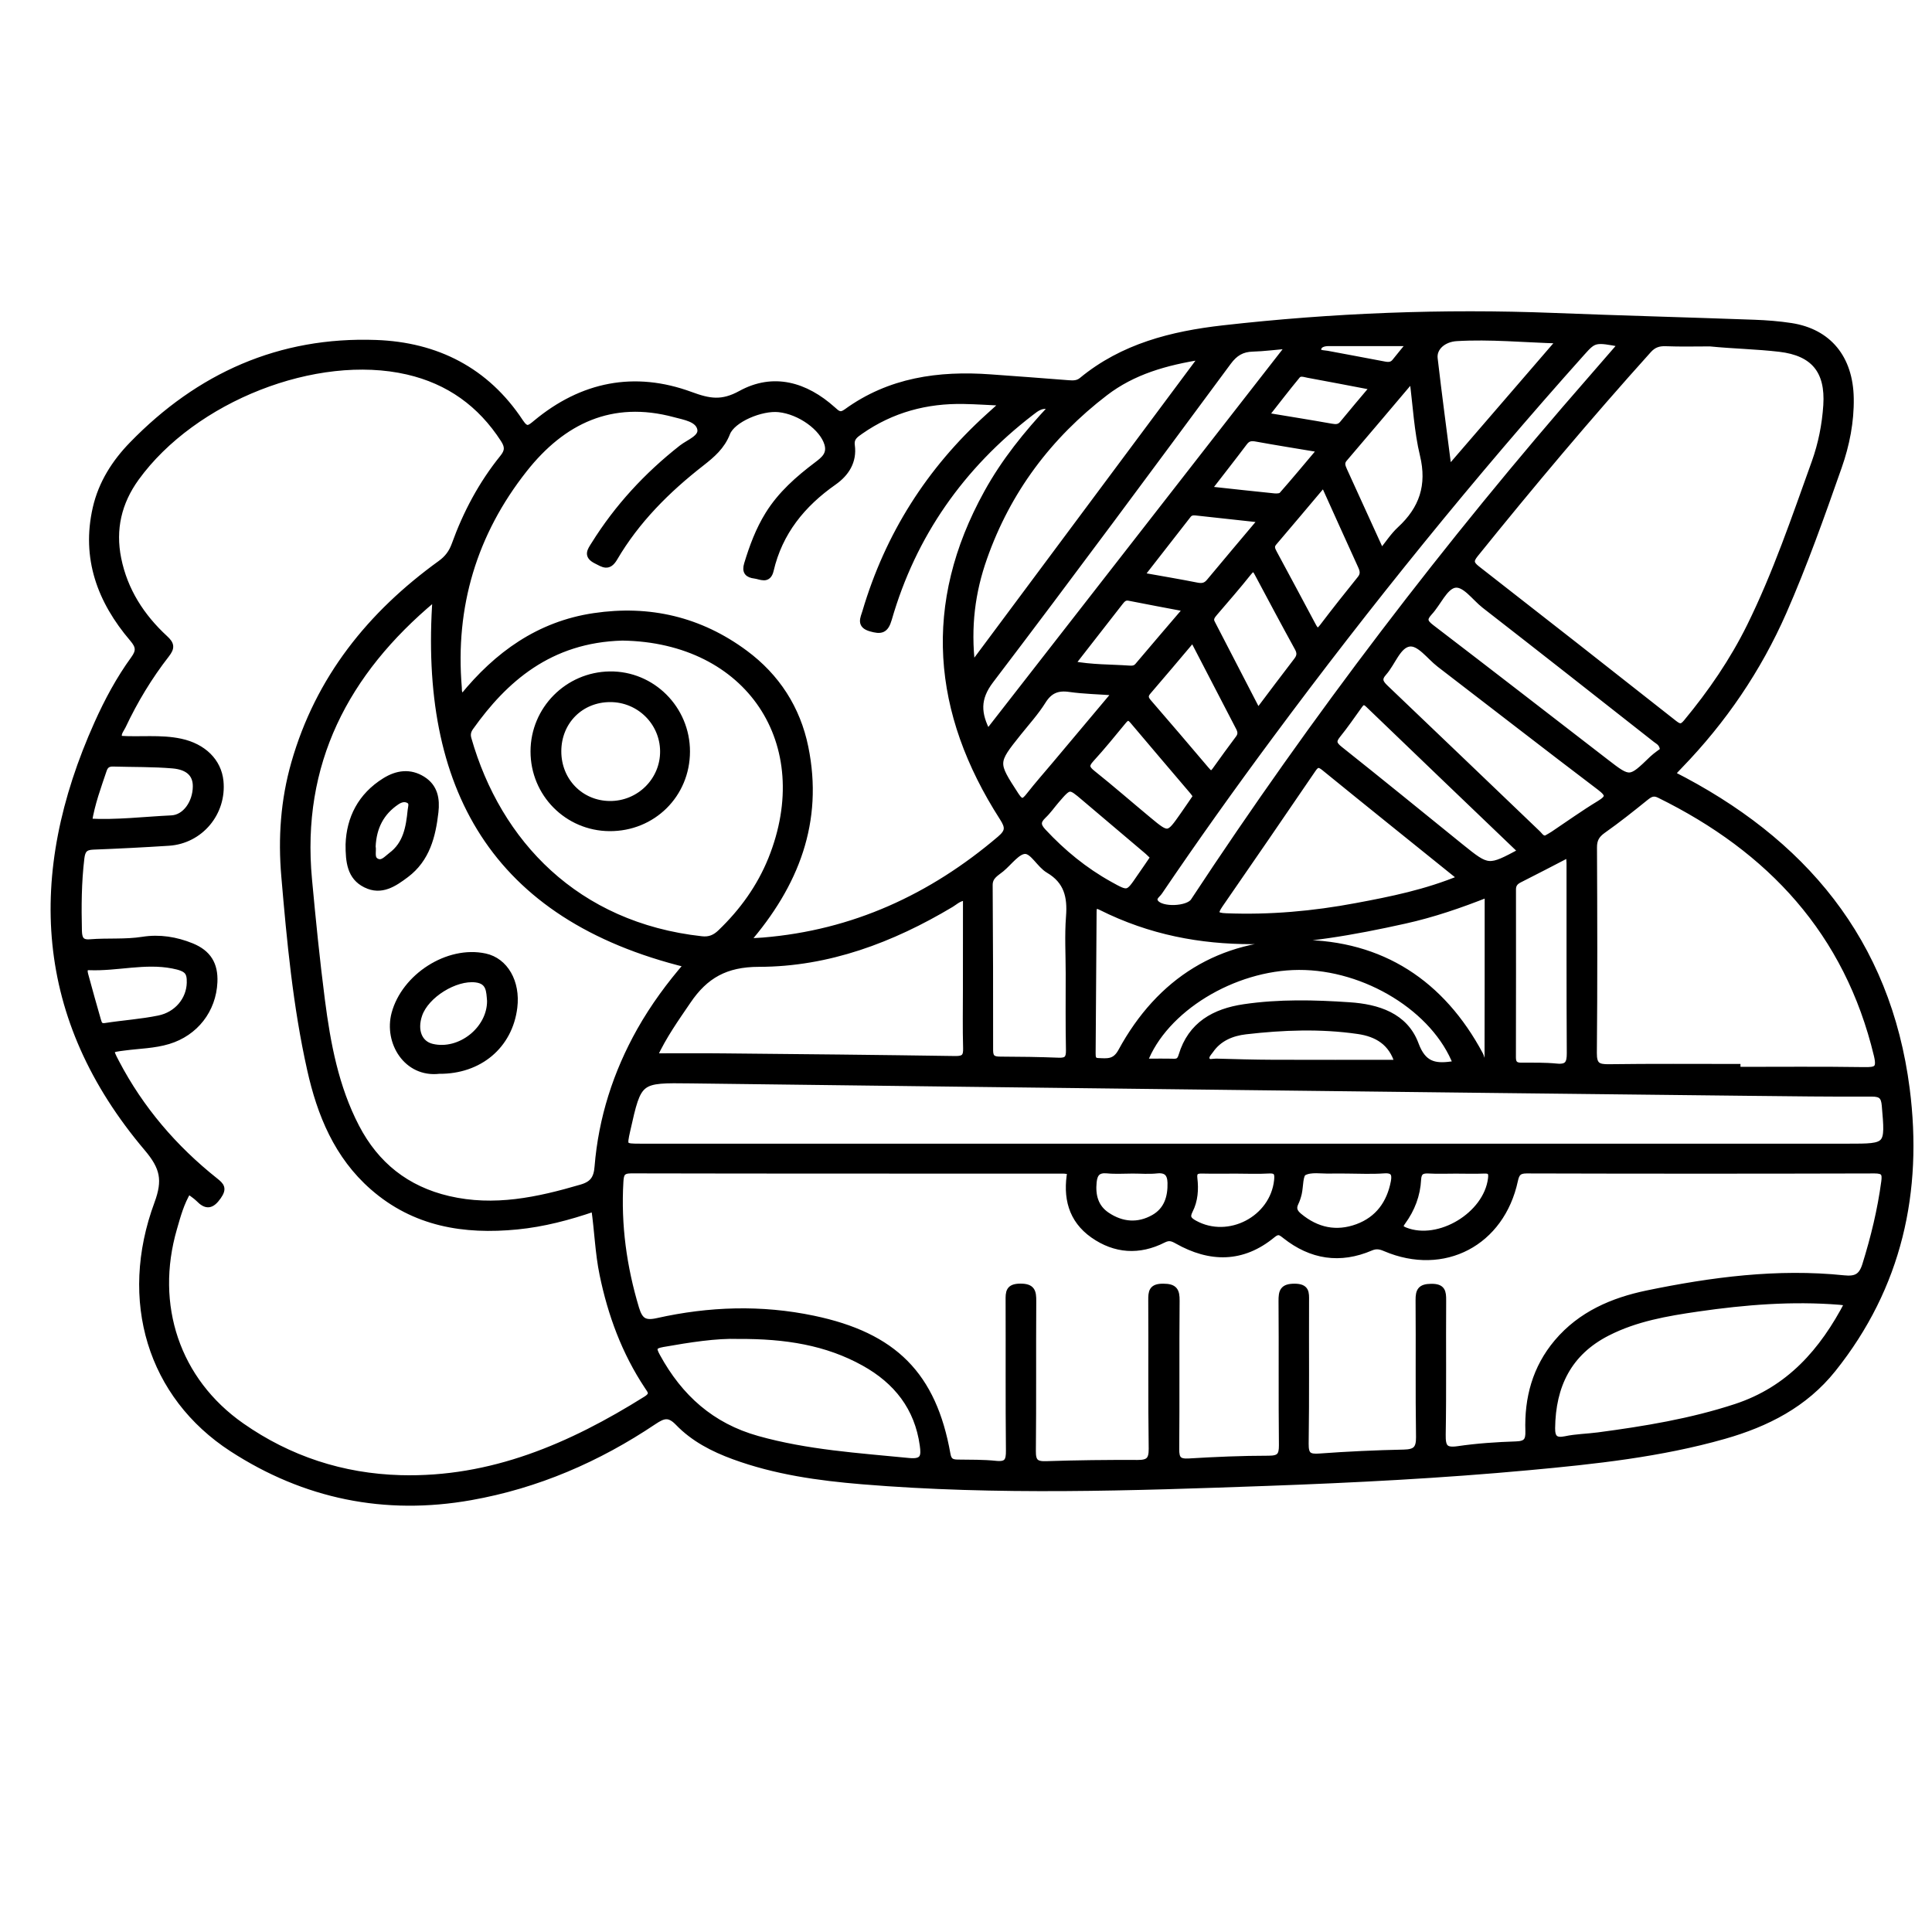 <?xml version="1.0" encoding="utf-8"?>
<!-- Generator: Adobe Illustrator 23.0.0, SVG Export Plug-In . SVG Version: 6.00 Build 0)  -->
<svg version="1.0" xmlns="http://www.w3.org/2000/svg" xmlns:xlink="http://www.w3.org/1999/xlink" x="0px" y="0px"
	 viewBox="0 0 3000 3000" style="enable-background:new 0 0 3000 3000;" xml:space="preserve">
<style type="text/css">
	.st0{stroke:#000000;stroke-width:10;stroke-miterlimit:10;}
</style>
<g id="Layer_1">
</g>
<g id="Layer_2">
	<g>
		<path class="st0" d="M2595.8,1202c204.3,103.3,335.1,259.7,364.6,488.9c20.4,159.1-11.9,306.8-114.4,435
			c-43.9,54.9-102.9,84.7-168.7,103.5c-99.1,28.2-201.1,39.1-303.2,48.5c-135.2,12.5-270.9,19.5-406.6,24.4
			c-209.6,7.5-419.2,14.8-628.6-2.5c-67.7-5.6-134.9-15-199.3-38.6c-32.3-11.8-62.6-27.5-86.4-52.2c-14.3-14.8-23.2-11.8-38.2-1.8
			c-86.7,58.2-181,99-284.1,117.3c-133.1,23.6-257.3-1.8-370.4-75.2c-126.1-81.9-171.8-229.6-115.9-380.5
			c13.4-36.3,9.1-56.2-16-85.9c-171-201.8-182.8-424.4-77.2-659.5c15.7-35,33.9-68.9,56.5-100c9-12.4,8.3-19.9-1.9-31.8
			C156,933,131.2,866.5,149,788.9c8.8-38.3,29.4-70.7,56.5-98.5C309,583.9,434.4,527.5,583.8,532.9c93.8,3.3,171.1,42.4,223.9,122.4
			c9.6,14.6,14.7,10.1,24.6,1.9c71.7-59.7,153-75.9,240.1-43.8c29,10.7,48.7,14.2,78-1.9c50.6-27.8,100.2-13.3,142.5,24.6
			c7,6.3,11.5,11,21.7,3.6c66.9-48.6,143.2-59.2,223.2-53.4c40.5,2.9,81,5.9,121.4,9.1c7.6,0.6,14.5,0.6,20.8-4.6
			c63.6-52.5,139.9-71.6,219.1-80.6c170.4-19.3,341.4-26,512.8-19.3c104,4.1,208.1,6.8,312.1,10.6c19.1,0.7,38.4,2.2,57.3,5.1
			c57.8,9,91.2,49.4,92.2,111.8c0.6,36.5-6.5,72.2-18.5,106.4c-26.6,75.8-53.4,151.4-85.7,225.1c-39.4,89.6-93.5,168.9-161.4,239
			C2603.8,1192.9,2600.1,1197.3,2595.8,1202z M292.4,1848.7c-11.5,18.9-16.8,38.9-22.5,58.7c-34.6,119.2,4.4,236.6,105.1,307
			c73.6,51.5,156.8,78.7,246.8,81.2c141.3,3.9,264.6-49.5,381.5-122.7c12.4-7.8,7.2-12.9,2.2-20.5c-35.2-53-56.7-111.4-69.5-173.4
			c-7-33.6-7.9-68-13-103c-40.3,13.9-79.5,24.1-120,28.1c-82.2,8.1-159.1-4.3-223.8-60.9c-55.5-48.5-81.9-113.3-97.3-182.5
			c-22.1-98.7-31.5-199.5-40.1-300.1c-5.1-59-1.1-117.9,15.4-175.5c37.5-131.4,118-231.2,227-310c10.8-7.8,17.5-16.8,22-29.1
			c17.6-48.9,41.8-94.4,74.5-134.9c8.5-10.4,8.6-17.8,1.5-28.8c-35.8-55.4-85.2-90.9-149.5-105.7C490.8,544,300.4,618.7,211.2,742
			c-27.4,37.9-37.2,79.8-27.9,125.7c10,49.5,36.2,90,72.7,123.7c9.9,9.1,10.5,14.2,2.3,24.8c-26.8,34.4-49.3,71.7-67.9,111.2
			c-2.9,6.1-8.9,11.9-5,20.1c31.9,2.3,63.7-2.3,95.2,4.5c35,7.6,58.3,30.4,61.4,61c4.9,48.9-31.1,92.2-80.1,95.3
			c-39,2.5-78.1,4.5-117.2,6c-13,0.5-17.2,5.5-18.7,18.3c-4.5,37.5-4.7,75.1-3.8,112.7c0.3,12.6,3.6,19.4,17.7,18.2
			c27.2-2.2,54.5,0.4,81.8-3.9c26-4.1,51.5,0,75.8,9.9c25.6,10.5,36.3,28.1,35.1,55.4c-1.9,43.4-29.6,78.8-71.2,91.4
			c-22.1,6.7-45.2,6.9-67.8,9.9c-24.1,3.1-24.4,2.5-13.3,23.7c37.9,72.4,89.9,133.1,153.7,183.8c9.7,7.7,13.2,11.8,4.7,24
			c-10.5,15-18.4,15.7-30.3,3.4C303.8,1856.6,298.1,1853.1,292.4,1848.7z M1662.4,1818.8c-4-0.5-7.6-1.4-11.2-1.4
			c-223.7-0.1-447.4,0.1-671.1-0.4c-14.8,0-16.4,6.2-17.1,18.2c-3.9,67.1,5.1,132.2,24.4,196.5c5.9,19.5,13.5,24.5,33.8,19.9
			c80.1-17.9,160.9-20.6,241.6-3.7c125.5,26.2,186.3,87.5,208.1,210.3c1.9,10.8,6.8,13,16,13.2c19.9,0.3,40-0.1,59.7,2
			c17.6,1.8,20.6-5.2,20.4-21.1c-0.8-77.5-0.2-155-0.5-232.6c-0.1-13.1-0.2-21.4,17.8-21.5c18.3-0.1,19.9,7.5,19.8,22.3
			c-0.5,77.5,0.2,155-0.6,232.6c-0.2,16.8,4.8,21.4,21.3,20.8c47.2-1.6,94.5-2.1,141.7-1.9c16.5,0.1,22.4-4.4,22.2-22.3
			c-1.1-76.8-0.2-153.6-0.7-230.3c-0.1-13.6,0.7-21.2,18.2-21.1c17.4,0,20.7,5.9,20.5,21.7c-0.7,76.8,0.1,153.6-0.6,230.3
			c-0.1,15.5,4.2,20.3,19.9,19.4c41.2-2.5,82.6-4.3,123.9-4.3c16.9,0,21.1-4.9,21-21.2c-0.8-74.6,0-149.1-0.6-223.7
			c-0.1-14.9,1.7-22.2,19.9-22.2c18.4,0.1,17.6,9,17.5,21.8c-0.3,73.8,0.5,147.7-0.6,221.5c-0.3,18.4,5.4,21.7,22.3,20.4
			c43.4-3.2,87-5.2,130.5-6.1c17.7-0.4,24.1-5.5,23.9-24.2c-1.1-70.9-0.1-141.7-0.7-212.6c-0.1-14.6,2.8-20.4,19.1-20.6
			c17.4-0.3,18.5,7.2,18.4,21c-0.5,69.4,0.5,138.8-0.7,208.2c-0.3,19.2,3.4,25.9,24,22.9c29.9-4.4,60.2-6.4,90.4-7.4
			c15.6-0.5,19.8-5.9,19.3-21c-1.7-51,10.8-97.9,44.5-137.8c36.7-43.4,86.2-64.5,139.5-75.6c100.7-20.8,202.4-34.2,305.6-23.5
			c18.3,1.9,27.7-2.3,33.5-21.1c13.2-42.4,23.6-85.1,29.5-129.1c1.8-13.2-0.5-18-15.3-18c-180.1,0.5-360.3,0.5-540.4,0
			c-12.4,0-16,4.6-18.4,15.7c-20.8,97.1-110.2,144-200.9,105.4c-7.9-3.4-14.2-4.7-22.7-1.1c-47.7,20.5-92.2,13.6-132.7-18.5
			c-7.1-5.6-11-8.6-19.9-1.3c-46.7,38.6-96.8,38.1-147.9,9.2c-7.8-4.4-13-6-21.7-1.6c-37.4,19-74.6,16.6-108.8-7.4
			C1663.6,1893.6,1655.2,1858.9,1662.4,1818.8z M1633.5,631.9c-15.4-5.6-24,1.8-32.8,8.6c-108,83.2-183,189.4-220.8,320.6
			c-5.2,18.1-12.4,18.8-27.6,14.5c-17.5-4.9-11.5-14.9-8.3-25.5c35.2-119,99.2-219.9,191.1-303.1c6.8-6.2,13.6-12.3,24.2-21.9
			c-24.5-1.1-43.5-2.5-62.5-2.8c-58.4-1.2-112.4,13.3-160.7,47c-7.9,5.6-15.4,10.2-13.7,22.5c3.3,24.6-8.7,43.2-27.8,56.6
			c-48.9,34.3-84.4,77.8-98.2,137c-3.9,16.7-14.9,9.2-24.3,8c-10.8-1.3-15.3-5.7-11.7-17.5c8.2-26.9,17.8-53,32.8-77.1
			c19.5-31.4,46.5-55,75.5-76.9c10.7-8.1,21.2-16.3,16.3-32.9c-7.5-25.1-42.5-50.5-75.6-54c-27.2-2.9-72.2,15.8-80.6,37.4
			c-8.1,20.9-23.3,33.7-39.5,46.4c-53.4,41.6-100.9,88.9-135.3,147.6c-9.3,15.8-17,9.6-28.3,3.9c-14.8-7.5-8.9-15.1-3-24.4
			c36.3-58.3,82.1-107.8,136.1-150.2c11.1-8.7,31.8-15.6,28.9-29.7c-3.3-15.9-24.6-18.9-40.1-23.1c-98-26.4-174.1,10.3-233.7,85.8
			c-78.3,99.2-112.4,212.7-101.8,339.1c0.4,4.7-0.9,10.6,6.9,14.1c52.9-65,117.8-112.2,203.5-124.9c85.9-12.8,164.5,5.7,234.2,57.4
			c49.3,36.5,81.2,85.8,93.5,146c23.5,115-14.4,213-91.4,301.8c11.6-0.6,18.8-0.8,26.1-1.4c140.2-11.5,261.4-67.2,367.9-157.8
			c13.7-11.6,13.7-18.7,4-33.7c-104.7-163.2-119.6-331.1-23.9-504.1C1559.7,716.6,1594.2,673.7,1633.5,631.9z M1067.4,1497.5
			c-301.7-73.8-411.5-276.4-390.7-569.3c-0.5,0.3-2.7,0.8-4.2,2.1c-135.8,113.5-210,254.6-193,435.6c5.8,62.4,12,124.8,20,186.9
			c8.8,68.1,21.4,135.7,53.6,197.5c30.6,58.8,77.9,96.5,143.2,111.8c71.1,16.6,138.8,2,206.6-17.9c17.9-5.2,23.9-14.5,25.3-32.3
			c6.1-75.3,28.7-145.7,65.7-211.6C1015,1562.9,1040.3,1528.7,1067.4,1497.5z M2655.3,532.9c-22.9,0-45.7,0.6-68.6-0.3
			c-11.2-0.4-19.3,2.3-27,10.8c-92.8,103.1-182.1,209.3-269.2,317.3c-8,9.9-6.9,15,2.8,22.6c102.3,79.7,204.5,159.8,306.3,240.1
			c8.2,6.4,12.3,6.7,19.2-1.6c38.3-46.2,72-95.3,98.6-149.1c40.5-82.1,69.8-168.7,100.7-254.7c10.2-28.5,16.1-58.2,18.1-88.6
			c3.5-53.7-19.8-81.9-72.8-88.1C2727.6,537.1,2691.4,536.5,2655.3,532.9z M1950.1,1780.9c306.5,0,612.9,0,919.4,0
			c63.4,0,63.1,0,57.5-64.4c-1.2-13.9-5.7-18.7-20.2-18.7c-63.5,0.3-127-0.5-190.5-1.2c-260.6-2.9-521.3-5.8-781.9-8.9
			c-287.2-3.4-574.4-6.7-861.6-10.4c-81.3-1-81.3-1.5-99,77.5c-5.8,26-5.8,26.1,21.5,26.1
			C1313.5,1780.9,1631.8,1780.9,1950.1,1780.9z M2697.6,1657.1c0,1.5,0,3,0,4.5c65.6,0,131.3-0.6,196.9,0.4
			c18.9,0.3,25.5-1.5,20.2-23.5c-45.8-191-165.5-319.5-337.9-404.3c-8.9-4.4-14.3-1.8-21.3,3.8c-21.8,17.6-43.7,35.1-66.6,51.2
			c-10.1,7.2-14.2,14.5-14.1,27c0.5,106.2,0.8,212.5-0.2,318.7c-0.2,19.4,6.4,22.9,23.9,22.6
			C2564.9,1656.6,2631.3,1657.1,2697.6,1657.1z M966.5,989.7c-113.7,3-183.6,65.8-236,139.4c-3.7,5.2-5.6,10.7-3.4,18.3
			c46.1,161.5,167.5,290,362.4,311.4c12.3,1.4,21.1-2.5,29.6-10.7c34-32.6,61-70.1,78.7-113.8C1270.4,1154,1162.9,992.6,966.5,989.7
			z M1500.3,1393.3c-11.1,0.2-16.8,6.6-23.5,10.6c-92,55-190.9,92.3-298.3,92.4c-51.8,0-83.7,18.3-110.5,57.9
			c-18.4,27.1-37.5,53.6-52.7,86.4c39.2,0,74.5-0.3,109.8,0.1c119.4,1.1,238.9,2.3,358.3,4.1c13.9,0.2,17.6-4.1,17.1-17.5
			c-0.9-30.2-0.3-60.5-0.3-90.7C1500.3,1489,1500.3,1441.4,1500.3,1393.3z M2869.8,2022.6c-6-0.7-9.4-1.2-12.8-1.5
			c-74-6-147.5-0.1-220.7,10.5c-48.2,7-96.2,15.2-140.3,37.7c-60.7,30.9-85.4,82.5-86.2,148.2c-0.2,15.2,5,21,21.2,17.6
			c16.5-3.5,33.7-3.7,50.5-5.9c72.4-9.6,144.3-21.4,214.1-44.3C2778.1,2157.7,2830.2,2099,2869.8,2022.6z M1146.3,2074.1
			c-34.2-1.2-75.6,5.3-117.1,12.6c-15.8,2.8-15.5,7.6-8.8,19.8c34.8,63.6,84.2,108.1,155.6,128.1c77.3,21.7,156.5,26.6,235.6,34.4
			c23.3,2.3,23.9-8.5,21.6-24.9c-8.1-58.6-40.8-99.9-91.4-128C1283.6,2083.8,1220.1,2073.7,1146.3,2074.1z M2310.4,1388
			c-43.1,17.1-85.4,31.6-129.2,41.3c-159.1,35.4-317.5,56.3-471.5-20.9c-9.3-4.7-11.8-1.4-11.9,7.4c-0.5,73.1-1,146.2-1.5,219.3
			c0,6,0,12.4,8.4,12.8c14.4,0.6,26.7,2.7,36.4-15.2c59.8-110,154.4-169.2,278.7-168.3c125.2,0.9,218.8,62.2,278.3,173.4
			c2.7,5,2.2,13.6,12.1,13.6C2310.4,1564.1,2310.4,1477.3,2310.4,1388z M2518.1,534c-41.1-8-43-7.5-61.5,13.2
			c-170.9,191-332.1,389.9-484.7,595.8c-58.9,79.4-116.3,159.9-171.8,241.8c-3.3,4.8-11.3,9.3-6,16.7c9.2,12.9,50.8,11.2,59.5-2.1
			c187.4-284.7,393.4-555.1,617.8-811.6C2486.6,570.2,2501.9,552.6,2518.1,534z M1867.7,553.1c-58.3,9-108.7,23.7-151.6,56.5
			c-87.7,67.1-151.6,152.3-188.3,256.7c-18.5,52.4-25.8,106.6-18.5,168.2C1629.9,872.5,1747.1,715.1,1867.7,553.1z M2269,1363.6
			c-72.4-58.4-142.6-114.6-212.3-171.4c-8.5-7-12.5-6.3-18.4,2.5c-47.8,70.1-95.8,140.1-144.1,209.9c-9.3,13.4-7.6,17.9,9.5,18.5
			c68.2,2.7,135.5-3.3,202.5-15.9C2160.4,1397.1,2214.2,1386.3,2269,1363.6z M1533.7,1138.2c155.7-199.8,310.7-398.8,469-602
			c-22.8,2-40.1,4.3-57.4,4.8c-16.9,0.4-28,7.1-38.3,21.1c-122.3,165.3-244.4,330.6-368.9,494.3
			C1516.4,1084.9,1518,1108.3,1533.7,1138.2z M2400.7,1302.3c3.5-2,7.4-4.1,11.1-6.5c23.9-16,47.3-32.8,71.9-47.7
			c15.4-9.4,15.3-14.5,0.8-25.6c-83.5-63.3-166.1-127.6-249.2-191.3c-15.6-12-31.3-35-47.6-32.1c-17.5,3.1-25.6,30-39.2,45.3
			c-8.7,9.7-5.9,15.7,2.5,23.7c79.1,75.3,157.9,151.1,236.9,226.6C2391.2,1297.9,2393.8,1303.2,2400.7,1302.3z M1659.8,1511.6
			c0-29.5-1.8-59.1,0.5-88.5c2.4-30.8-3.2-55.3-32.1-72.3c-13.6-8-23.8-29.4-36-29.8c-12.2-0.4-25,17.8-37.4,28.1
			c-8.2,6.8-18.5,11.4-18.4,25.4c0.6,85.5,0.8,171.1,0.7,256.6c0,12.4,5.8,14.6,16.3,14.6c30.2,0.1,60.5,0.5,90.7,1.7
			c12.9,0.5,16.3-4.2,16.1-16.5C1659.4,1591.2,1659.8,1551.4,1659.8,1511.6z M2582.8,1165.3c-1.1-11.6-7.3-13.8-11.6-17.2
			c-88.5-69.6-177.1-139.3-266-208.4c-15.4-12-31-35.5-47.2-31.8c-15.3,3.6-25.2,28.5-38.7,43c-9.5,10.3-7.4,15.6,3.2,23.7
			c90.6,69.3,180.8,139.2,271.1,208.9c37.4,28.9,37.4,28.7,72.3-5C2571.8,1173,2578.7,1168.5,2582.8,1165.3z M2436.5,1325.9
			c-27.6,14.3-52.4,27.3-77.3,39.8c-6.6,3.3-10.2,7.7-10.2,15.3c0.1,87,0.1,173.9-0.1,260.9c0,9.3,3.6,13.2,13,13.2
			c18.4,0,36.9-0.4,55.2,1.4c17.3,1.7,20.9-5.3,20.8-21.3c-0.6-97.3-0.3-194.5-0.4-291.8C2437.6,1338.3,2437,1333.4,2436.5,1325.9z
			 M2261.5,1652.5c-32.8-85.7-140.6-151.8-244.7-151.4c-101.9,0.4-209.1,65.6-240.2,147.8c15.9,0,31.2-0.3,46.4,0.1
			c7.5,0.2,10.1-3.5,12-9.8c14.4-48.1,51.1-68.1,96.9-74.9c54.2-8,109-6.7,163.4-3c43.6,2.9,86.2,16,102.7,60.5
			c11.4,30.8,28.8,35.2,55.3,31.5C2255.4,1653,2257.7,1652.9,2261.5,1652.5z M2362.7,1322c-80.5-77.1-159.3-152.5-237.8-228.1
			c-7.5-7.3-10.9-3.4-15.2,2.7c-10.8,15-21.2,30.2-32.8,44.5c-8,9.8-6.2,14.9,3.5,22.6c62.9,50,125.1,100.7,187.6,151.3
			C2311.1,1349.7,2311.1,1349.7,2362.7,1322z M2249.2,729.4c59.6-69.1,115.5-133.9,173.4-201c-56.2-1.6-108.4-6.8-160.8-3.7
			c-20.3,1.2-36.3,14.6-34.4,31.9C2233.9,612.9,2241.5,669,2249.2,729.4z M2145,857.8c10.5-13,18.5-25.6,29.1-35.4
			c34.7-32,47.1-68.6,35.7-116c-9-37.2-10.8-76.2-16.4-119.2c-37.6,44.4-71.7,84.8-106.1,125c-5.6,6.5-3,12.3-0.3,18.4
			C2106,772.2,2124.9,813.7,2145,857.8z M2055.5,750.6c-27.6,32.7-52.6,62.5-77.8,92c-4.9,5.8-2.6,10.6,0.3,16.1
			c20.2,37.5,40.4,75.1,60.4,112.7c4.2,7.8,7.6,12.3,15.2,2.3c19.1-25.2,38.8-50,58.7-74.7c5.6-6.9,4.6-12.8,1.2-20.2
			C2094.6,837.5,2076,795.9,2055.5,750.6z M1953.3,1105.7c21.3-28.3,40.7-54.2,60.4-79.8c5.2-6.7,5.7-12.3,1.5-19.9
			c-20.9-38-41.3-76.3-61.7-114.6c-4.2-8-7-12.4-14.9-2.5c-16.9,21.3-34.9,41.8-52.6,62.5c-4,4.7-7.7,9.3-4.4,15.7
			C1905.2,1012.7,1928.7,1058.2,1953.3,1105.7z M1852.3,991.6c-24.2,28.6-46.8,55.6-69.8,82.2c-5.7,6.6-4.1,11.3,1,17.1
			c29.8,34.5,59.5,69.1,88.9,103.9c5,5.9,8.6,10.1,14.8,1.3c11.9-16.8,24.1-33.4,36.4-49.9c4.1-5.6,3.3-10.8,0.4-16.4
			C1900.4,1084.5,1876.9,1039.1,1852.3,991.6z M1857.7,1236.4c-2.2-3.2-3.7-5.7-5.6-7.8c-31-36.5-62.1-72.8-92.9-109.4
			c-6.1-7.3-9.9-5.9-15.2,0.6c-16.4,19.9-32.6,39.9-50,58.9c-8.8,9.6-7.4,14.5,2.4,22.3c29.3,23.4,57.6,48.1,86.5,72.1
			c31.3,26,31.4,25.9,54.8-7.6C1844.4,1256,1850.9,1246.3,1857.7,1236.4z M1791.6,1331c-4.1-3.9-7.6-7.6-11.5-10.8
			c-32-27.2-64.1-54.2-96.1-81.4c-23.4-19.9-23.3-20-43.9,3.9c-6.7,7.8-12.6,16.4-20.1,23.5c-9.3,8.9-9.6,15.4-0.3,25.3
			c30.4,32.7,64.4,60.5,103.3,82.1c28.6,15.9,28.6,15.9,46.9-11C1777.1,1352.4,1784,1342.1,1791.6,1331z M1732.8,1075
			c-27.7-2-49.9-2.4-71.7-5.5c-19.1-2.8-31.6,2.4-42,19.1c-10.9,17.4-24.9,32.8-37.8,48.9c-37.5,46.9-37,46.6-4.2,97.3
			c8.9,13.8,13.5,10.4,21.5,0.2c12.7-16.2,26.4-31.7,39.7-47.5C1668.8,1151.1,1699.4,1114.7,1732.8,1075z M2170.8,1650.7
			c-9.4-32.4-32.6-45.9-62.1-50.1c-58.1-8.4-116.4-6.2-174.4,0.5c-21.5,2.5-41.7,10.7-54.8,29.7c-3.1,4.4-8.9,9.6-5.5,15.6
			c2.8,5,9.4,2.3,14.2,2.4c29.5,0.8,59,1.7,88.5,1.8C2040.8,1650.8,2104.9,1650.7,2170.8,1650.7z M137.8,1276.1
			c43.7,2.3,86.1-3,128.5-5c21.7-1,37.8-24.4,38.1-49.6c0.3-18.8-10.9-31.1-36.1-33.3c-30.7-2.6-61.6-2-92.5-2.9
			c-7.5-0.2-12.3,2.4-14.9,10C152.1,1221.5,142.4,1247.4,137.8,1276.1z M295,1526.3c0.5-17.7-4.2-23-26.9-27.4
			c-43.3-8.4-86.2,4.3-129.4,2.6c-9.3-0.4-8,7-6.5,12.6c6.3,23.4,12.9,46.8,19.6,70.1c1.6,5.7,3.2,10.7,11.9,9.3
			c27.6-4.3,55.7-6.1,83-11.7C275.4,1576,294.3,1552.4,295,1526.3z M1959.4,806.6c-36.9-4-69.8-7.6-102.6-11.2
			c-4.7-0.5-8.9,0.2-11.9,4.1c-23.9,30.6-47.7,61.2-73.5,94.3c31.4,5.6,59.4,10.3,87.2,15.8c8.2,1.6,13.9,0.5,19.4-6.1
			C1903.8,872.4,1930,841.6,1959.4,806.6z M2091.8,1817.3c-8.8,0-17.6-0.2-26.5,0c-13.9,0.4-29.8-2.8-40.8,3.1
			c-6.6,3.6-5.5,21.5-8.1,32.9c-1.2,5-2.8,10-5,14.5c-4.3,8.9-1.4,14.9,5.9,20.9c27.2,22.5,57.7,29,90.6,16.9
			c32.2-11.9,50.3-36.9,56.7-70.3c2.3-12,0-19.4-15.4-18.3C2130.1,1818.4,2111,1817.4,2091.8,1817.3z M1664,1031.4
			c31.8,5.9,60.6,5.1,89.1,7.1c5.2,0.4,10,0.2,13.9-4.5c24.5-29,49.3-57.9,75.9-89c-32.1-6.1-60.9-11.4-89.5-17.1
			c-7.4-1.5-10.8,2.7-14.5,7.4C1714.6,966.5,1690.3,997.7,1664,1031.4z M1919.3,1817.4c-17.7,0-35.3,0.3-53-0.1
			c-9.4-0.2-13.2,2.6-12,12.6c2,17,0.9,34.2-7,49.6c-5.7,11-1.4,15.4,7.6,20.4c53,29.1,122.1-6.9,128.5-66.9
			c1.1-10.6-0.1-16.6-13.2-15.8C1953.2,1818.2,1936.2,1817.4,1919.3,1817.4z M2260.4,1817.4c-14,0-28.1,0.6-42-0.2
			c-10.9-0.6-16.1,2.6-16.7,14.3c-1.2,24.1-9.6,46-23.8,65.5c-5.4,7.3-4.7,10.4,4.4,14c52.4,20.3,126-24,133.2-80.4
			c1.2-9.1-0.2-13.8-10.8-13.3C2289.9,1817.9,2275.1,1817.4,2260.4,1817.4z M1875.7,760.1c37.4,4.1,70,7.7,102.8,11
			c4.1,0.4,10.1,0.1,12.3-2.4c20-22.7,39.3-46,60.4-71c-36.3-6.1-68.2-11.1-100-16.9c-8-1.5-13.7-1.1-19.1,6.1
			C1914.5,710.3,1896.3,733.4,1875.7,760.1z M2132.8,600.9c-36.7-7-69.1-13.3-101.5-19.2c-5.5-1-12.6-3.9-16.9,1.2
			c-16.5,19.9-32.2,40.5-49.7,62.7c37.3,6.2,70,11.4,102.5,17.2c7.1,1.3,12.7,1.4,17.7-4.7C2099.8,639.9,2114.9,622.1,2132.8,600.9z
			 M1758.7,1817.3c-13.2,0-26.5,1-39.6-0.3c-14.3-1.3-19.8,4.9-21.2,18.2c-2.2,21.3,2.7,39.9,21,52.1c23.2,15.5,48.4,17.5,72.8,3.7
			c20.6-11.7,26.8-32,26.2-54.6c-0.4-13.9-6.3-21-21.8-19.3C1783.8,1818.4,1771.2,1817.3,1758.7,1817.3z M2190.2,532.4
			c-43.3,0-85,0-126.8,0c-8,0-16.4,2.2-16.9,10.4c-0.3,6.6,8.7,5.8,14.1,6.8c29.4,5.6,59,10.9,88.4,16.6c7,1.4,12.8,1.4,17.6-4.9
			C2174.6,551.1,2183,541.3,2190.2,532.4z"/>
		<path class="st0" d="M681.9,1662.4c-50.4,5.9-80.7-44.3-69-88.3c15.3-57.3,82.6-101.1,140.3-88.6c31,6.7,49.9,39.6,45.1,78.7
			C791.1,1623.5,744.2,1663,681.9,1662.4z M761.3,1554.2c-1.3-14.8-0.7-31.1-22.4-33.7c-32.2-3.9-77.7,24.3-88.2,55.1
			c-8.4,24.5,0,45.5,20.2,50.2C714.1,1636.1,761.5,1598.9,761.3,1554.2z"/>
		<path class="st0" d="M541.6,1311.2c1.4-40.3,18.7-75.2,56.2-98.5c18.6-11.6,38.8-14.7,58.5-2.2c18.7,11.8,21.8,30.4,19.5,50.5
			c-4.3,37.3-13.2,72.7-45.3,96.9c-18.6,14-38.5,27.6-62.6,15.5C543.9,1361.6,541.5,1338,541.6,1311.2z M578.3,1314.4
			c1.6,7.5-3.1,18.6,6.2,23.4c9.3,4.8,16.2-4.2,23-9.3c23.6-17.5,27.8-43.7,30.5-70.4c0.6-5.6,3.4-12.3-3.4-15.8
			c-6.4-3.3-12.8-1.4-18.7,2.5C591.5,1261.2,579.7,1284.4,578.3,1314.4z"/>
		<path class="st0" d="M1066.4,1167c-0.1,66.8-52.9,119-119.9,118.6c-65.4-0.4-117.8-53.3-117.7-118.9
			c0.1-65.1,52.7-118.2,118-119.1C1012.5,1046.7,1066.5,1100.6,1066.4,1167z M866.6,1166.5c-0.1,46.1,34.8,81.9,80.2,82.3
			c46.1,0.4,83.7-36.9,83.2-82.6c-0.5-44.9-37.2-81-82.4-81C901.5,1085.2,866.7,1120.2,866.6,1166.5z"/>
	</g>
</g>
</svg>
